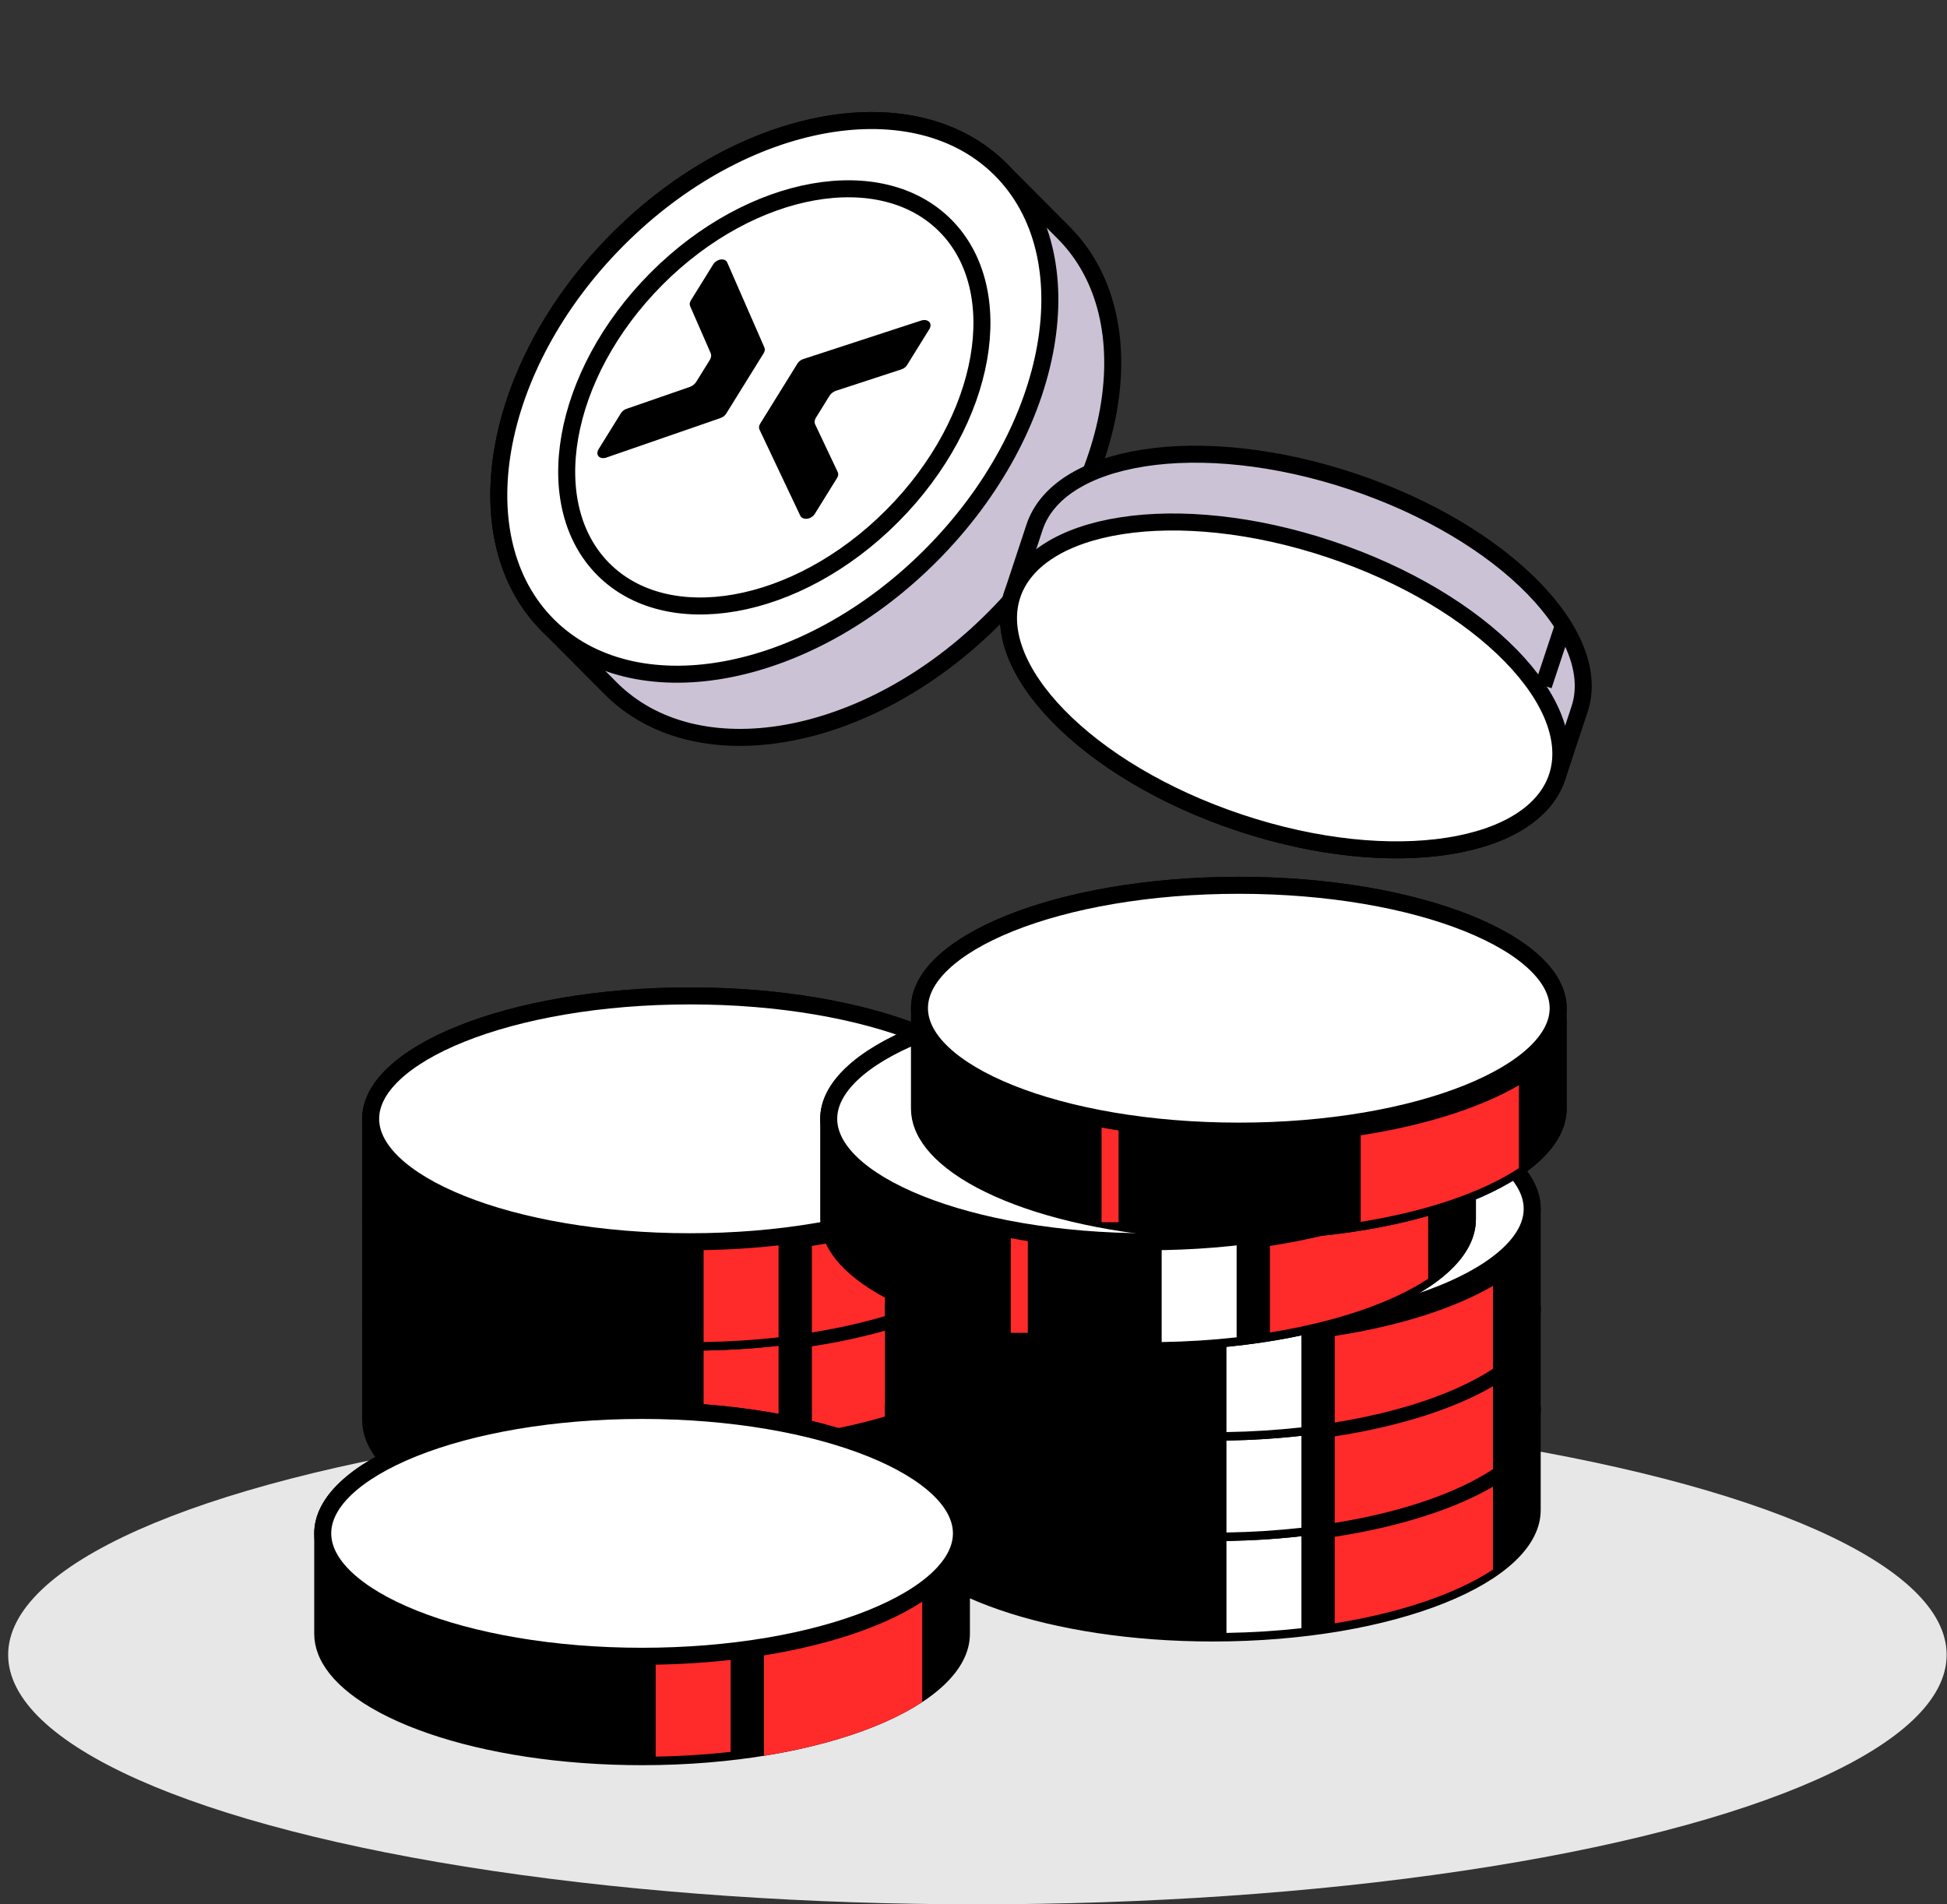 <svg width="229" height="224" viewBox="0 0 229 224" fill="none" xmlns="http://www.w3.org/2000/svg">
<rect x="0" y="0" width="229" height="224" fill="#333333" stroke="none"/>
<g id="Release">
<ellipse id="Ellipse 7083" cx="114.959" cy="194.649" rx="114" ry="29.352" fill="#E7E7E7"/>
<g id="Group 2035875659">
<g id="Group 2035875477">
<path id="Union" d="M81.155 140.769C91.708 140.769 101.216 142.486 108.049 145.225C111.468 146.595 114.168 148.202 115.997 149.936C117.824 151.667 118.716 153.455 118.716 155.227V167.038C118.716 168.81 117.824 170.598 115.997 172.329C114.168 174.062 111.468 175.669 108.049 177.04C101.216 179.779 91.708 181.495 81.155 181.495C71.645 181.495 62.978 180.101 56.353 177.817C53.04 176.675 50.264 175.32 48.155 173.827C46.171 172.422 44.83 170.934 44.142 169.436L44.013 169.136C43.735 168.442 43.595 167.743 43.595 167.038V155.227C43.595 153.455 44.486 151.667 46.313 149.936C48.142 148.202 50.842 146.595 54.261 145.225C61.094 142.485 70.602 140.769 81.155 140.769Z" fill="black" stroke="black" stroke-width="2" stroke-linejoin="round"/>
<path id="Intersect" d="M91.573 180.928V166.063H82.757V181.486C85.8 181.436 88.751 181.245 91.573 180.928Z" fill="#B4B4B4"/>
<path id="Ellipse 6997" d="M81.155 140.769C91.708 140.769 101.216 142.486 108.049 145.225C111.468 146.595 114.168 148.202 115.997 149.936C117.824 151.667 118.716 153.455 118.716 155.227C118.716 156.998 117.824 158.786 115.997 160.518C114.168 162.251 111.468 163.858 108.049 165.229C101.216 167.968 91.708 169.685 81.155 169.685C70.602 169.685 61.094 167.968 54.261 165.229C50.842 163.858 48.142 162.251 46.313 160.518C44.486 158.786 43.595 156.998 43.595 155.227C43.595 153.455 44.486 151.667 46.313 149.936C48.142 148.202 50.842 146.595 54.261 145.225C61.094 142.485 70.602 140.769 81.155 140.769Z" fill="#D9D9D9" stroke="black" stroke-width="2"/>
<path id="Subtract" d="M114.102 164.283C109.562 166.932 103.085 169.006 95.491 170.177L95.491 180.357C103.266 179.108 109.79 176.873 114.102 174.038L114.102 164.283Z" fill="black"/>
</g>
<g id="Group 2035875478">
<path id="Union_2" d="M81.155 128.956C91.708 128.956 101.216 130.673 108.049 133.412C111.468 134.783 114.168 136.39 115.997 138.123C117.824 139.854 118.716 141.643 118.716 143.414V155.226C118.716 156.997 117.824 158.785 115.997 160.517C114.168 162.25 111.468 163.857 108.049 165.228C101.216 167.967 91.708 169.683 81.155 169.683C71.645 169.683 62.978 168.289 56.353 166.005C53.04 164.863 50.264 163.508 48.155 162.015C46.171 160.61 44.83 159.121 44.142 157.623L44.013 157.323C43.735 156.629 43.595 155.93 43.595 155.226V143.414C43.595 141.643 44.486 139.854 46.313 138.123C48.142 136.39 50.842 134.783 54.261 133.412C61.094 130.673 70.602 128.956 81.155 128.956Z" fill="black" stroke="black" stroke-width="2" stroke-linejoin="round"/>
<path id="Intersect_2" d="M91.573 169.115V154.25H82.757V169.672C85.8 169.622 88.751 169.431 91.573 169.115Z" fill="#FF2A2A"/>
<path id="Ellipse 6997_2" d="M81.155 128.956C91.708 128.956 101.216 130.673 108.049 133.412C111.468 134.783 114.168 136.39 115.997 138.123C117.824 139.854 118.716 141.643 118.716 143.414C118.716 145.186 117.824 146.974 115.997 148.705C114.168 150.438 111.468 152.045 108.049 153.416C101.216 156.155 91.708 157.872 81.155 157.872C70.602 157.872 61.094 156.155 54.261 153.416C50.842 152.045 48.142 150.438 46.313 148.705C44.486 146.974 43.595 145.186 43.595 143.414C43.595 141.643 44.486 139.854 46.313 138.123C48.142 136.39 50.842 134.783 54.261 133.412C61.094 130.673 70.602 128.956 81.155 128.956Z" fill="#D9D9D9" stroke="black" stroke-width="2"/>
<path id="Subtract_2" d="M114.102 152.472C109.562 155.121 103.085 157.195 95.491 158.366L95.491 168.545C103.266 167.296 109.791 165.061 114.102 162.226L114.102 152.472Z" fill="#FF2A2A"/>
</g>
<g id="Group 2035875479">
<path id="Union_3" d="M81.155 117.146C91.708 117.146 101.216 118.863 108.049 121.602C111.468 122.972 114.168 124.579 115.997 126.312C117.824 128.044 118.716 129.832 118.716 131.604V143.415C118.716 145.186 117.824 146.975 115.997 148.706C114.168 150.439 111.468 152.046 108.049 153.417C101.216 156.156 91.708 157.872 81.155 157.872C71.645 157.872 62.978 156.478 56.353 154.194C53.04 153.052 50.264 151.697 48.155 150.204C46.171 148.799 44.83 147.311 44.142 145.812L44.013 145.513C43.735 144.819 43.595 144.12 43.595 143.415V131.604C43.595 129.832 44.486 128.044 46.313 126.312C48.141 124.579 50.842 122.972 54.261 121.602C61.094 118.862 70.602 117.146 81.155 117.146Z" fill="black" stroke="black" stroke-width="2" stroke-linejoin="round"/>
<path id="Intersect_3" d="M91.573 157.305V142.44H82.757V157.863C85.8 157.813 88.751 157.622 91.573 157.305Z" fill="#FF2A2A"/>
<path id="Ellipse 6997_3" d="M81.155 117.146C91.708 117.146 101.216 118.863 108.049 121.602C111.468 122.972 114.168 124.579 115.997 126.312C117.824 128.044 118.716 129.832 118.716 131.604C118.716 133.375 117.824 135.163 115.997 136.895C114.168 138.628 111.468 140.235 108.049 141.605C101.216 144.344 91.708 146.062 81.155 146.062C70.602 146.062 61.094 144.345 54.261 141.605C50.842 140.235 48.141 138.628 46.313 136.895C44.486 135.163 43.595 133.375 43.595 131.604C43.595 129.832 44.486 128.044 46.313 126.312C48.141 124.579 50.842 122.972 54.261 121.602C61.094 118.862 70.602 117.146 81.155 117.146Z" fill="white" stroke="black" stroke-width="2"/>
<path id="Subtract_3" d="M114.102 140.661C109.562 143.31 103.085 145.384 95.491 146.555L95.491 156.734C103.266 155.485 109.791 153.251 114.102 150.416L114.102 140.661Z" fill="#FF2A2A"/>
</g>
<g id="Group 2035875474">
<path id="Union_4" d="M142.651 151.358C153.204 151.358 162.712 153.075 169.545 155.814C172.964 157.185 175.664 158.792 177.493 160.525C179.319 162.257 180.212 164.045 180.212 165.816V177.628C180.211 179.399 179.319 181.188 177.493 182.919C175.664 184.652 172.964 186.259 169.545 187.63C162.712 190.369 153.204 192.085 142.651 192.085C133.14 192.085 124.473 190.691 117.848 188.407C114.535 187.265 111.76 185.91 109.651 184.417C107.667 183.012 106.325 181.524 105.637 180.025L105.508 179.726C105.23 179.032 105.091 178.333 105.09 177.628V165.816C105.09 164.045 105.982 162.257 107.808 160.525C109.637 158.792 112.337 157.185 115.756 155.814C122.589 153.075 132.098 151.358 142.651 151.358Z" fill="black" stroke="black" stroke-width="2" stroke-linejoin="round"/>
<path id="Intersect_4" d="M153.068 191.518V176.653H144.252V192.076C147.295 192.026 150.247 191.835 153.068 191.518Z" fill="white"/>
<path id="Ellipse 6997_4" d="M142.651 151.358C153.204 151.358 162.712 153.075 169.545 155.814C172.964 157.185 175.664 158.792 177.493 160.525C179.319 162.257 180.212 164.045 180.212 165.816C180.212 167.588 179.319 169.376 177.493 171.107C175.664 172.841 172.964 174.448 169.545 175.818C162.712 178.557 153.204 180.274 142.651 180.274C132.098 180.274 122.589 178.557 115.756 175.818C112.337 174.448 109.637 172.841 107.808 171.107C105.982 169.376 105.09 167.588 105.09 165.816C105.09 164.045 105.982 162.257 107.808 160.525C109.637 158.792 112.337 157.185 115.756 155.814C122.589 153.075 132.098 151.358 142.651 151.358Z" fill="#D9D9D9" stroke="black" stroke-width="2"/>
<path id="Subtract_4" d="M175.598 174.874C171.058 177.523 164.581 179.597 156.987 180.768L156.986 190.947C164.762 189.698 171.286 187.464 175.598 184.629L175.598 174.874Z" fill="#FF2A2A"/>
</g>
<g id="Group 2035875473">
<path id="Union_5" d="M142.651 139.547C153.204 139.547 162.712 141.264 169.545 144.003C172.964 145.374 175.664 146.981 177.493 148.714C179.319 150.445 180.212 152.233 180.212 154.005V165.816C180.211 167.588 179.319 169.376 177.493 171.107C175.664 172.841 172.964 174.448 169.545 175.818C162.712 178.557 153.204 180.273 142.651 180.273C133.14 180.273 124.473 178.88 117.848 176.596C114.535 175.454 111.76 174.098 109.651 172.605C107.667 171.201 106.325 169.712 105.637 168.214L105.508 167.914C105.23 167.22 105.091 166.521 105.09 165.816V154.005C105.09 152.233 105.982 150.445 107.808 148.714C109.637 146.981 112.337 145.374 115.756 144.003C122.589 141.264 132.098 139.547 142.651 139.547Z" fill="black" stroke="black" stroke-width="2" stroke-linejoin="round"/>
<path id="Intersect_5" d="M153.068 179.706V164.842H144.252V180.264C147.295 180.214 150.247 180.023 153.068 179.706Z" fill="white"/>
<path id="Ellipse 6997_5" d="M142.651 139.547C153.204 139.547 162.712 141.264 169.545 144.003C172.964 145.374 175.664 146.981 177.493 148.714C179.319 150.445 180.212 152.233 180.212 154.005C180.212 155.776 179.319 157.565 177.493 159.296C175.664 161.029 172.964 162.636 169.545 164.007C162.712 166.746 153.204 168.463 142.651 168.463C132.098 168.463 122.589 166.746 115.756 164.007C112.337 162.636 109.637 161.029 107.808 159.296C105.982 157.565 105.09 155.776 105.09 154.005C105.09 152.233 105.982 150.445 107.808 148.714C109.637 146.981 112.337 145.374 115.756 144.003C122.589 141.264 132.098 139.547 142.651 139.547Z" fill="#D9D9D9" stroke="black" stroke-width="2"/>
<path id="Subtract_5" d="M175.598 163.062C171.058 165.711 164.581 167.785 156.986 168.955L156.986 179.135C164.762 177.886 171.286 175.651 175.598 172.816L175.598 163.062Z" fill="#FF2A2A"/>
</g>
<g id="Group 2035875470">
<path id="Union_6" d="M142.651 127.735C153.204 127.735 162.712 129.452 169.544 132.191C172.964 133.562 175.664 135.169 177.493 136.902C179.319 138.634 180.211 140.422 180.211 142.193V154.005C180.211 155.776 179.319 157.565 177.493 159.296C175.664 161.029 172.963 162.636 169.544 164.007C162.712 166.746 153.204 168.462 142.651 168.462C133.14 168.462 124.473 167.068 117.848 164.784C114.535 163.642 111.76 162.287 109.651 160.794C107.667 159.389 106.325 157.901 105.637 156.402L105.508 156.103C105.23 155.409 105.09 154.71 105.09 154.005V142.193C105.09 140.422 105.982 138.634 107.808 136.902C109.637 135.169 112.337 133.562 115.756 132.191C122.589 129.452 132.098 127.735 142.651 127.735Z" fill="black" stroke="black" stroke-width="2" stroke-linejoin="round"/>
<path id="Intersect_6" d="M153.068 167.895V153.03H144.253V168.452C147.295 168.403 150.247 168.211 153.068 167.895Z" fill="white"/>
<path id="Ellipse 6997_6" d="M142.651 127.735C153.204 127.735 162.712 129.452 169.544 132.191C172.964 133.562 175.664 135.169 177.493 136.902C179.319 138.634 180.211 140.422 180.211 142.193C180.211 143.965 179.319 145.753 177.493 147.484C175.664 149.218 172.964 150.825 169.544 152.195C162.712 154.934 153.204 156.651 142.651 156.651C132.098 156.651 122.589 154.934 115.756 152.195C112.337 150.825 109.637 149.218 107.808 147.484C105.982 145.753 105.09 143.965 105.09 142.193C105.09 140.422 105.982 138.634 107.808 136.902C109.637 135.169 112.337 133.562 115.756 132.191C122.589 129.452 132.098 127.735 142.651 127.735Z" fill="white" stroke="black" stroke-width="2"/>
<path id="Subtract_6" d="M175.598 151.251C171.058 153.9 164.581 155.974 156.986 157.145L156.986 167.324C164.762 166.075 171.286 163.841 175.598 161.006L175.598 151.251Z" fill="#FF2A2A"/>
</g>
<g id="Group 2035875475">
<path id="Union_7" d="M135.031 117.146C145.584 117.146 155.092 118.863 161.925 121.602C165.344 122.972 168.044 124.579 169.873 126.312C171.7 128.044 172.592 129.832 172.592 131.604V143.415C172.592 145.186 171.699 146.975 169.873 148.706C168.044 150.439 165.344 152.046 161.925 153.417C155.092 156.156 145.584 157.872 135.031 157.872C125.521 157.872 116.854 156.478 110.228 154.194C106.915 153.052 104.14 151.697 102.031 150.204C100.047 148.799 98.705 147.311 98.017 145.812L97.888 145.513C97.611 144.819 97.471 144.12 97.471 143.415V131.604C97.471 129.832 98.362 128.044 100.188 126.312C102.017 124.579 104.718 122.972 108.137 121.602C114.969 118.862 124.478 117.146 135.031 117.146Z" fill="black" stroke="black" stroke-width="2" stroke-linejoin="round"/>
<path id="Vector 4108" d="M119.889 145.358V156.779" stroke="#FF2A2A" stroke-width="2"/>
<path id="Intersect_7" d="M173.591 132.898H123.678V158.191C127.267 158.634 131.08 158.872 135.031 158.872C156.327 158.872 173.591 151.951 173.591 143.414V132.898Z" fill="black"/>
<path id="Intersect_8" d="M145.448 157.305V142.44H136.632V157.863C139.675 157.813 142.627 157.622 145.448 157.305Z" fill="white"/>
<path id="Ellipse 6997_7" d="M135.031 117.146C145.584 117.146 155.092 118.863 161.925 121.602C165.344 122.972 168.044 124.579 169.873 126.312C171.7 128.044 172.592 129.832 172.592 131.604C172.592 133.375 171.7 135.163 169.873 136.895C168.044 138.628 165.344 140.235 161.925 141.605C155.092 144.344 145.584 146.062 135.031 146.062C124.478 146.062 114.969 144.345 108.137 141.605C104.718 140.235 102.017 138.628 100.188 136.895C98.362 135.163 97.471 133.375 97.471 131.604C97.471 129.832 98.362 128.044 100.188 126.312C102.017 124.579 104.718 122.972 108.137 121.602C114.969 118.862 124.478 117.146 135.031 117.146Z" fill="white" stroke="black" stroke-width="2"/>
<path id="Subtract_7" d="M167.978 140.661C163.438 143.31 156.961 145.384 149.367 146.555L149.366 156.734C157.142 155.485 163.666 153.251 167.978 150.416L167.978 140.661Z" fill="#FF2A2A"/>
</g>
<g id="Group 2035875480">
<path id="Union_8" d="M145.706 104.135C156.259 104.135 165.766 105.852 172.599 108.591C176.018 109.961 178.719 111.568 180.547 113.302C182.374 115.033 183.266 116.821 183.266 118.593V130.404C183.266 132.176 182.374 133.964 180.547 135.695C178.719 137.429 176.018 139.036 172.599 140.406C165.766 143.145 156.259 144.861 145.706 144.861C136.195 144.861 127.528 143.467 120.903 141.184C117.59 140.042 114.815 138.686 112.706 137.193C110.721 135.789 109.38 134.3 108.692 132.802L108.563 132.502C108.285 131.808 108.145 131.109 108.145 130.404V118.593C108.145 116.821 109.036 115.033 110.863 113.302C112.692 111.568 115.392 109.961 118.811 108.591C125.644 105.852 135.152 104.135 145.706 104.135Z" fill="black" stroke="black" stroke-width="2" stroke-linejoin="round"/>
<path id="Vector 4108_2" d="M130.563 132.348V143.769" stroke="#FF2A2A" stroke-width="2"/>
<path id="Intersect_9" d="M184.266 119.888H134.352V145.18C137.942 145.623 141.754 145.861 145.706 145.861C167.002 145.861 184.266 138.941 184.266 130.403V119.888Z" fill="black"/>
<path id="Ellipse 6997_8" d="M145.706 104.135C156.259 104.135 165.766 105.852 172.599 108.591C176.018 109.961 178.719 111.568 180.547 113.302C182.374 115.033 183.266 116.821 183.266 118.593C183.266 120.364 182.374 122.153 180.547 123.884C178.719 125.617 176.018 127.224 172.599 128.595C165.766 131.334 156.259 133.051 145.706 133.051C135.152 133.051 125.644 131.334 118.811 128.595C115.392 127.224 112.692 125.617 110.863 123.884C109.036 122.153 108.145 120.364 108.145 118.593C108.145 116.821 109.036 115.033 110.863 113.302C112.692 111.568 115.392 109.961 118.811 108.591C125.644 105.852 135.152 104.135 145.706 104.135Z" fill="white" stroke="black" stroke-width="2"/>
<path id="Subtract_8" d="M178.652 127.65C174.112 130.299 167.635 132.373 160.041 133.544L160.041 143.724C167.816 142.475 174.34 140.24 178.652 137.405L178.652 127.65Z" fill="#FF2A2A"/>
</g>
<g id="Group 2035875467">
<path id="Union_9" d="M75.519 165.907C86.072 165.907 95.58 167.624 102.413 170.363C105.832 171.734 108.532 173.341 110.361 175.074C112.187 176.805 113.08 178.594 113.08 180.365V192.177C113.079 193.948 112.187 195.737 110.361 197.468C108.532 199.201 105.832 200.808 102.413 202.179C95.58 204.918 86.072 206.634 75.519 206.634C66.008 206.634 57.341 205.24 50.716 202.956C47.403 201.814 44.628 200.459 42.519 198.966C40.535 197.561 39.193 196.073 38.505 194.574L38.376 194.274C38.098 193.58 37.959 192.881 37.958 192.177V180.365C37.958 178.594 38.85 176.805 40.676 175.074C42.505 173.341 45.205 171.734 48.624 170.363C55.457 167.624 64.966 165.907 75.519 165.907Z" fill="black" stroke="black" stroke-width="2" stroke-linejoin="round"/>
<path id="Intersect_10" d="M85.936 206.067V191.202H77.12V206.624C80.163 206.575 83.115 206.383 85.936 206.067Z" fill="#FF2A2A"/>
<path id="Intersect_11" d="M108.466 200.212V180.375H89.854V206.531C97.63 205.282 104.154 203.047 108.466 200.212Z" fill="#FF2A2A"/>
<path id="Ellipse 6997_9" d="M75.519 165.907C86.072 165.907 95.58 167.624 102.413 170.363C105.832 171.734 108.532 173.341 110.361 175.074C112.187 176.805 113.08 178.594 113.08 180.365C113.079 182.137 112.187 183.925 110.361 185.656C108.532 187.39 105.832 188.997 102.413 190.367C95.58 193.106 86.072 194.823 75.519 194.823C64.966 194.823 55.457 193.106 48.624 190.367C45.205 188.997 42.505 187.39 40.676 185.656C38.85 183.925 37.959 182.137 37.958 180.365C37.958 178.594 38.85 176.805 40.676 175.074C42.505 173.341 45.205 171.734 48.624 170.363C55.457 167.624 64.966 165.907 75.519 165.907Z" fill="white" stroke="black" stroke-width="2"/>
</g>
<g id="Group 2035875471">
<path id="Union_10" d="M117.727 19.961L125.122 27.391C130.12 32.413 131.825 39.938 130.38 48.174C128.936 56.407 124.35 65.254 116.922 72.718C109.494 80.182 100.69 84.789 92.497 86.24C84.3 87.692 76.811 85.978 71.814 80.957L64.418 73.526C59.421 68.504 57.716 60.98 59.161 52.743C60.605 44.511 65.19 35.664 72.618 28.201C80.046 20.737 88.851 16.129 97.044 14.678C105.241 13.226 112.729 14.939 117.727 19.961Z" fill="#CCC2D6" stroke="black" stroke-width="2" stroke-linejoin="round"/>
<path id="Ellipse 6998" d="M117.727 19.961C122.725 24.982 124.43 32.507 122.985 40.744C121.541 48.977 116.955 57.824 109.527 65.287C102.099 72.751 93.295 77.358 85.102 78.809C76.905 80.261 69.416 78.547 64.418 73.526C59.421 68.504 57.716 60.98 59.161 52.743C60.605 44.511 65.19 35.664 72.618 28.201C80.046 20.737 88.851 16.129 97.044 14.678C105.241 13.226 112.729 14.939 117.727 19.961Z" fill="white" stroke="black" stroke-width="2"/>
<path id="Ellipse 6999" d="M111.185 26.535C114.918 30.286 116.209 35.923 115.119 42.137C114.029 48.347 110.568 55.036 104.946 60.685C99.325 66.333 92.668 69.811 86.488 70.906C80.304 72.001 74.694 70.703 70.961 66.953C67.229 63.203 65.936 57.565 67.026 51.351C68.116 45.141 71.578 38.453 77.2 32.804C82.821 27.156 89.477 23.677 95.657 22.582C101.842 21.487 107.453 22.785 111.185 26.535Z" fill="white" stroke="black" stroke-width="2"/>
<g id="Union_11">
<path d="M85.412 48.657C85.27 48.886 85.036 49.07 84.768 49.163L84.767 49.164L71.302 53.827C70.937 53.954 70.565 53.883 70.379 53.649C70.214 53.441 70.227 53.126 70.411 52.828L73.032 48.6C73.174 48.372 73.408 48.188 73.677 48.095L81.117 45.517C81.439 45.406 81.722 45.184 81.892 44.909L83.483 42.344C83.653 42.069 83.691 41.774 83.585 41.534L81.17 36.009C81.083 35.81 81.114 35.565 81.256 35.337L83.866 31.127C84.07 30.797 84.432 30.559 84.788 30.519C84.919 30.505 85.04 30.515 85.147 30.547C85.325 30.6 85.462 30.712 85.533 30.874L89.906 40.874C89.993 41.074 89.962 41.318 89.821 41.547L85.412 48.657Z" fill="black"/>
<path d="M109.277 37.846C109.495 38.056 109.502 38.407 109.297 38.737L109.294 38.736L106.684 42.946C106.543 43.174 106.303 43.356 106.027 43.447L98.355 45.954C98.021 46.062 97.732 46.282 97.562 46.557L95.972 49.122C95.801 49.397 95.77 49.693 95.885 49.937L98.534 55.532C98.63 55.733 98.603 55.98 98.462 56.208L95.84 60.436C95.656 60.734 95.328 60.954 94.985 61.01C94.597 61.074 94.254 60.932 94.123 60.655L89.328 50.528C89.232 50.326 89.259 50.08 89.4 49.851L93.809 42.74C93.95 42.512 94.19 42.33 94.466 42.239L108.355 37.702C108.578 37.63 108.799 37.624 108.986 37.68C109.098 37.713 109.196 37.769 109.277 37.846Z" fill="black"/>
</g>
</g>
<g id="Group 2035875472">
<path id="Union_12" d="M119.045 69.986L121.68 62.014C123.057 57.849 127.674 54.938 134.534 53.869C141.337 52.809 150.055 53.627 159.049 56.628C168.043 59.63 175.516 64.214 180.336 69.153C185.197 74.133 187.164 79.241 185.787 83.406L183.152 91.379C181.776 95.544 177.159 98.455 170.299 99.524C163.495 100.584 154.777 99.766 145.784 96.764C136.79 93.763 129.317 89.178 124.496 84.24C119.635 79.259 117.669 74.151 119.045 69.986Z" fill="#CCC2D6" stroke="black" stroke-width="2" stroke-linejoin="round"/>
<path id="Vector 4105" d="M183.951 73.37L181.54 80.638" stroke="black" stroke-width="2"/>
<path id="Ellipse 6999_2" d="M119.045 69.986C120.422 65.821 125.038 62.91 131.899 61.841C138.702 60.781 147.42 61.599 156.414 64.601C165.408 67.602 172.881 72.187 177.701 77.126C182.562 82.106 184.529 87.214 183.152 91.379C181.776 95.544 177.159 98.455 170.299 99.524C163.495 100.584 154.777 99.766 145.784 96.764C136.79 93.763 129.317 89.178 124.496 84.24C119.635 79.259 117.669 74.151 119.045 69.986Z" fill="white" stroke="black" stroke-width="2"/>
</g>
</g>
</g>
</svg>
